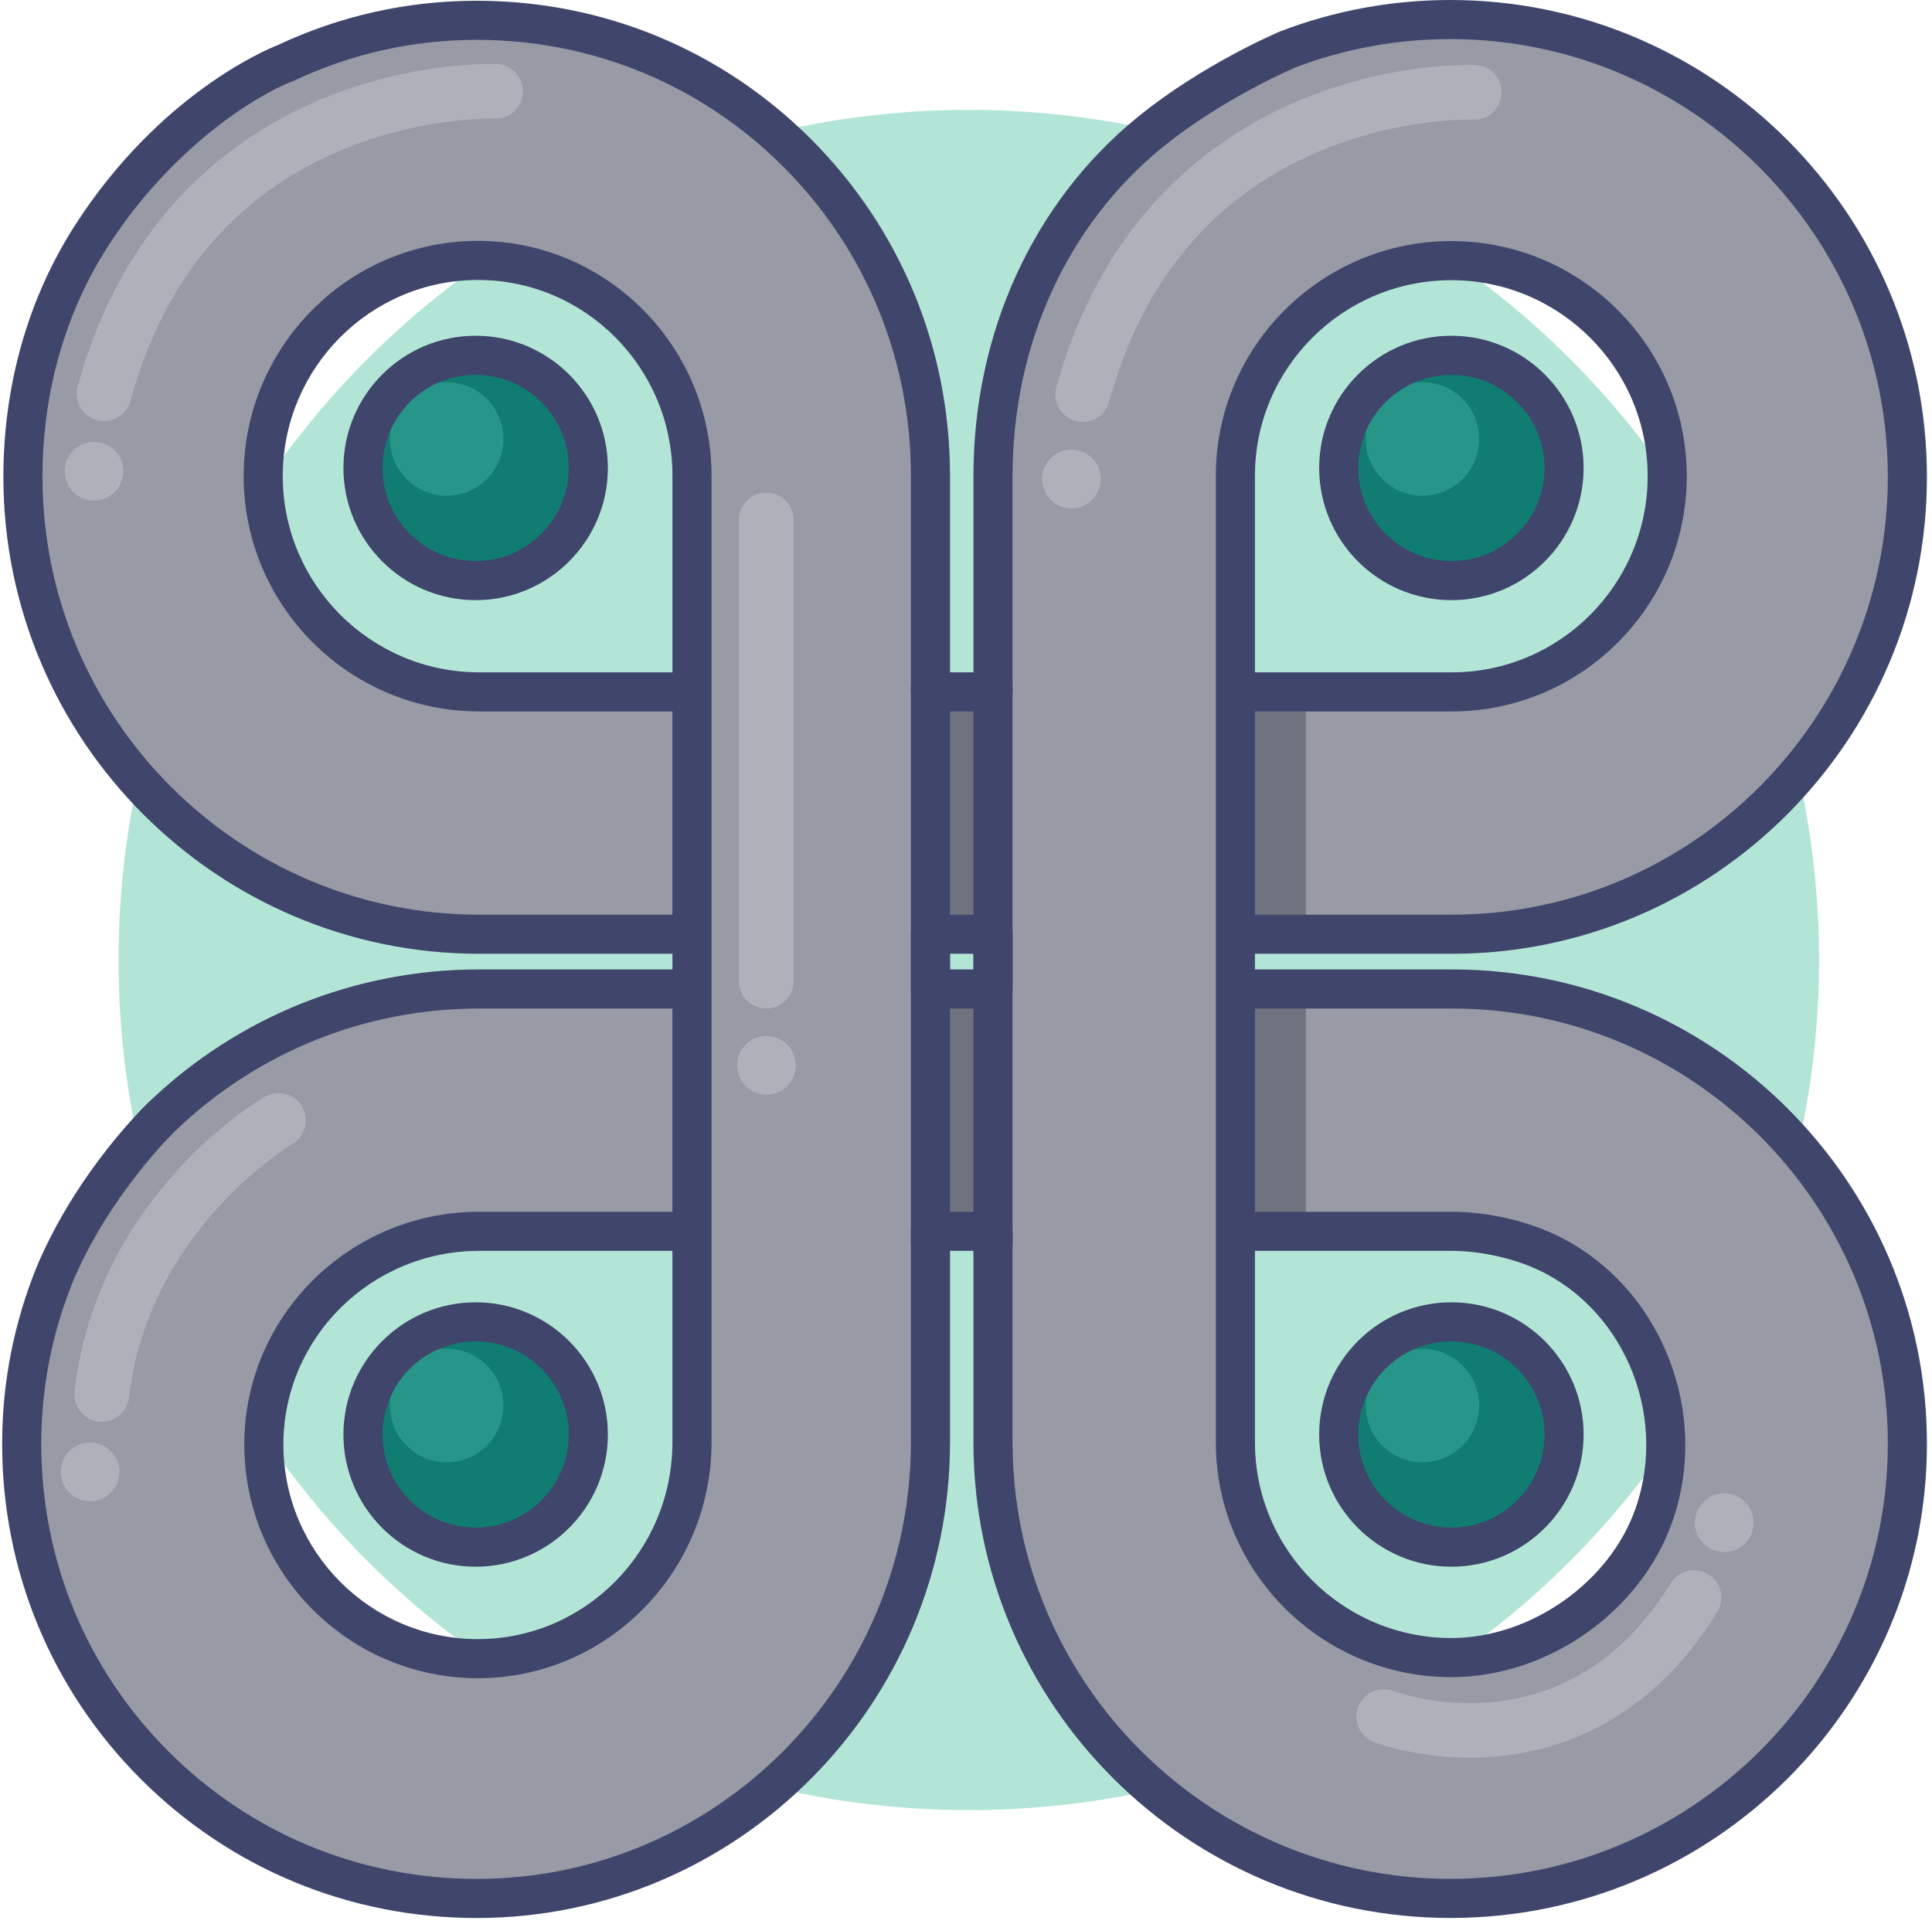 <?xml version="1.0" encoding="UTF-8"?>
<svg width="244px" height="243px" viewBox="0 0 244 243" version="1.1" xmlns="http://www.w3.org/2000/svg" xmlns:xlink="http://www.w3.org/1999/xlink">
    <title>4755483_highway_overpass_road_icon</title>
    <g id="Style-guide" stroke="none" stroke-width="1" fill="none" fill-rule="evenodd">
        <g id="Styleguide" transform="translate(-1072, -13728)" fill-rule="nonzero">
            <g id="4755483_highway_overpass_road_icon" transform="translate(1072, 13728)">
                <g id="Colors" transform="translate(14.812, 13.825)" fill="#B3E5D7">
                    <circle id="Oval" cx="107.539" cy="107.434" r="107.383"></circle>
                </g>
                <g id="Lines">
                    <path d="M183.445,239.799 C151.673,239.799 125.905,213.95 125.905,182.178 L125.905,155.036 L118.005,155.036 L118.005,182.178 C118.005,213.95 92.222,239.799 60.45,239.799 C28.678,239.799 2.862,213.884 2.862,182.112 C2.862,150.338 28.744,124.424 60.516,124.424 L87.886,124.424 L87.886,117.511 L60.516,117.511 C28.744,117.511 2.895,91.762 2.895,59.99 C2.895,28.217 28.678,2.418 60.45,2.418 C92.223,2.418 118.005,28.318 118.005,60.089 L118.005,86.899 L125.905,86.899 L125.905,60.089 C125.905,28.318 151.673,2.469 183.445,2.469 C215.218,2.469 241.026,28.217 241.026,59.99 C241.026,91.762 215.137,117.511 183.365,117.511 L156.023,117.511 L156.023,124.424 L183.365,124.424 C215.137,124.424 241.026,150.338 241.026,182.112 C241.026,213.884 215.218,239.799 183.445,239.799 Z M156.023,155.036 L156.023,182.178 C156.023,197.172 168.296,209.372 183.292,209.372 C198.286,209.372 210.522,197.198 210.522,182.203 C210.522,167.209 198.36,155.036 183.365,155.036 L156.023,155.036 M60.516,155.036 C45.521,155.036 33.322,167.208 33.322,182.203 C33.322,197.197 45.609,209.385 60.604,209.385 C75.598,209.385 87.886,197.172 87.886,182.178 L87.886,155.036 L60.516,155.036 Z M118.005,124.424 L125.905,124.424 L125.905,117.511 L118.005,117.511 L118.005,124.424 Z M156.023,86.899 L183.365,86.899 C198.36,86.899 210.559,74.892 210.559,59.897 C210.559,44.902 198.286,32.799 183.292,32.799 C168.296,32.799 156.023,45.095 156.023,60.089 L156.023,86.899 Z M60.604,32.895 C45.61,32.895 33.366,44.903 33.366,59.897 C33.366,74.892 45.521,86.899 60.516,86.899 L87.886,86.899 L87.886,60.089 C87.886,45.095 75.599,32.895 60.604,32.895 Z" id="Shape" fill="#989AA5"></path>
                    <g id="Group" transform="translate(116.03, 87.393)" fill="#6F737F">
                        <rect id="Rectangle" x="39.5" y="0" width="9.381" height="29.131"></rect>
                        <rect id="Rectangle" x="0" y="0" width="9.381" height="29.131"></rect>
                    </g>
                    <g id="Group" transform="translate(116.03, 125.905)" fill="#6F737F">
                        <rect id="Rectangle" x="39.5" y="0" width="9.381" height="29.131"></rect>
                        <rect id="Rectangle" x="0" y="0" width="9.381" height="29.131"></rect>
                    </g>
                    <path d="M60.203,242.267 C44.175,242.267 29.12,236.044 17.811,224.744 C6.499,213.442 0.27,198.392 0.27,182.368 C0.27,174.615 1.767,167.025 4.719,159.81 C9.844,147.812 18.363,139.617 18.724,139.273 C30.018,128.424 44.86,122.449 60.516,122.449 L84.924,122.449 L84.924,120.474 L60.516,120.474 C27.383,120.474 0.427,93.451 0.427,60.237 C0.427,48.574 3.597,37.518 9.594,28.264 C20.226,11.861 33.648,6.257 35.055,5.705 C42.996,1.982 51.456,0.095 60.203,0.095 C76.218,0.095 91.247,6.337 102.522,17.671 C113.779,28.988 119.98,44.053 119.98,60.089 L119.98,84.924 L122.942,84.924 L122.942,60.089 C122.942,42.044 130.497,25.535 143.669,14.797 C151.818,8.153 161.312,4.122 161.712,3.953 C161.739,3.943 161.764,3.932 161.792,3.922 C168.627,1.319 175.822,0 183.175,0 C216.361,0 243.36,27.022 243.36,60.237 C243.36,93.451 216.447,120.474 183.365,120.474 L158.492,120.474 L158.492,122.449 L183.365,122.449 C216.447,122.449 243.36,149.324 243.36,182.358 C243.36,215.389 216.372,242.262 183.198,242.262 C149.973,242.262 122.942,215.308 122.942,182.178 L122.942,157.998 L119.98,157.998 L119.98,182.178 C119.98,215.311 93.164,242.267 60.203,242.267 Z M22.129,142.849 C21.981,142.99 13.951,150.764 9.274,161.714 C6.58,168.298 5.207,175.259 5.207,182.368 C5.207,197.073 10.922,210.882 21.301,221.251 C31.677,231.62 45.493,237.329 60.203,237.329 C90.442,237.329 115.042,212.588 115.042,182.177 L115.042,155.529 C115.042,154.166 116.147,153.061 117.511,153.061 L125.411,153.061 C126.775,153.061 127.88,154.166 127.88,155.529 L127.88,182.178 C127.88,212.586 152.696,237.325 183.198,237.325 C213.649,237.325 238.423,212.667 238.423,182.358 C238.423,152.047 213.724,127.386 183.365,127.386 L158.492,127.386 L158.492,153.061 L183.365,153.061 C187.241,153.061 191.549,153.918 195.186,155.415 C209.025,161.109 216.241,177.532 211.27,192.024 C207.331,203.506 195.564,211.841 183.291,211.841 C166.894,211.841 153.554,198.534 153.554,182.178 L153.554,60.089 C153.554,43.748 166.894,30.454 183.291,30.454 C199.688,30.454 213.028,43.773 213.028,60.144 C213.028,76.531 199.721,89.862 183.365,89.862 L158.492,89.862 L158.492,115.537 L183.365,115.537 C213.724,115.537 238.423,90.729 238.423,60.237 C238.423,29.745 213.638,4.937 183.175,4.937 C176.439,4.937 169.852,6.142 163.592,8.519 C162.967,8.788 154.136,12.634 146.789,18.624 C134.772,28.421 127.88,43.534 127.88,60.089 L127.88,87.393 C127.88,88.756 126.775,89.861 125.411,89.861 L117.511,89.861 C116.147,89.861 115.042,88.756 115.042,87.393 L115.042,60.089 C115.042,45.367 109.353,31.538 99.021,21.153 C88.68,10.757 74.894,5.032 60.203,5.032 C52.159,5.032 44.379,6.774 37.078,10.21 C37.018,10.237 36.958,10.262 36.897,10.286 C32.411,12 21.789,18.527 13.737,30.95 C8.259,39.402 5.364,49.529 5.364,60.237 C5.364,90.729 30.105,115.536 60.516,115.536 L84.924,115.536 L84.924,89.861 L60.516,89.861 C44.116,89.861 30.774,76.53 30.774,60.144 C30.774,43.758 44.044,30.426 60.357,30.426 C76.626,30.426 89.861,43.733 89.861,60.089 L89.861,182.178 C89.861,198.609 76.626,211.977 60.357,211.977 C44.089,211.977 30.854,198.732 30.854,182.451 C30.854,166.246 44.16,153.061 60.516,153.061 L84.924,153.061 L84.924,127.386 L60.516,127.386 C46.137,127.386 32.508,132.875 22.137,142.842 C22.134,142.844 22.132,142.846 22.129,142.849 L22.129,142.849 Z M60.516,157.998 C46.882,157.998 35.791,168.968 35.791,182.451 C35.791,196.009 46.811,207.039 60.357,207.039 C73.903,207.039 84.923,195.886 84.923,182.177 L84.923,157.998 L60.516,157.998 Z M158.492,157.998 L158.492,182.178 C158.492,195.811 169.616,206.903 183.291,206.903 C193.357,206.903 203.377,199.817 206.6,190.422 C210.738,178.355 204.776,164.699 193.308,159.981 C190.29,158.739 186.573,157.998 183.365,157.998 L158.492,157.998 L158.492,157.998 Z M158.492,84.924 L183.365,84.924 C196.998,84.924 208.09,73.808 208.09,60.144 C208.09,46.495 196.965,35.391 183.291,35.391 C169.616,35.391 158.492,46.471 158.492,60.089 L158.492,84.924 Z M60.357,35.364 C46.767,35.364 35.711,46.481 35.711,60.144 C35.711,73.807 46.839,84.924 60.516,84.924 L84.924,84.924 L84.924,60.089 C84.924,46.456 73.904,35.364 60.357,35.364 Z M125.411,127.386 L117.511,127.386 C116.147,127.386 115.042,126.281 115.042,124.917 L115.042,118.005 C115.042,116.641 116.147,115.536 117.511,115.536 L125.411,115.536 C126.775,115.536 127.88,116.641 127.88,118.005 L127.88,124.917 C127.88,126.281 126.775,127.386 125.411,127.386 Z M119.98,122.449 L122.942,122.449 L122.942,120.474 L119.98,120.474 L119.98,122.449 Z" id="Shape" fill="#3F456B"></path>
                    <path d="M117.511,159.479 C116.147,159.479 115.042,158.374 115.042,157.011 L115.042,86.899 C115.042,85.535 116.147,84.43 117.511,84.43 C118.875,84.43 119.98,85.535 119.98,86.899 L119.98,157.011 C119.98,158.374 118.875,159.479 117.511,159.479 Z" id="Path" fill="#3F456B"></path>
                    <path d="M125.411,159.479 C124.047,159.479 122.942,158.374 122.942,157.011 L122.942,86.899 C122.942,85.535 124.047,84.43 125.411,84.43 C126.775,84.43 127.88,85.535 127.88,86.899 L127.88,157.011 C127.88,158.374 126.775,159.479 125.411,159.479 Z" id="Path" fill="#3F456B"></path>
                    <g id="Group" transform="translate(166.392, 41.968)">
                        <circle id="Oval" fill="#117C71" cx="16.91" cy="17.139" r="14.231"></circle>
                        <circle id="Oval" fill="#279688" cx="13.249" cy="13.479" r="7.167"></circle>
                        <path d="M16.91,33.839 C7.702,33.839 0.211,26.347 0.211,17.139 C0.211,7.932 7.702,0.44 16.91,0.44 C26.118,0.44 33.609,7.932 33.609,17.139 C33.609,26.347 26.118,33.839 16.91,33.839 Z M16.91,5.378 C10.424,5.378 5.148,10.655 5.148,17.139 C5.148,23.625 10.425,28.901 16.91,28.901 C23.396,28.901 28.672,23.625 28.672,17.139 C28.672,10.654 23.396,5.378 16.91,5.378 Z" id="Shape" fill="#3F456B"></path>
                    </g>
                    <g id="Group" transform="translate(42.956, 41.968)">
                        <circle id="Oval" fill="#117C71" cx="17.117" cy="17.139" r="14.231"></circle>
                        <circle id="Oval" fill="#279688" cx="13.456" cy="13.479" r="7.167"></circle>
                        <path d="M17.117,33.839 C7.908,33.839 0.417,26.347 0.417,17.139 C0.417,7.932 7.908,0.44 17.117,0.44 C26.324,0.44 33.816,7.932 33.816,17.139 C33.816,26.347 26.325,33.839 17.117,33.839 Z M17.117,5.378 C10.631,5.378 5.355,10.655 5.355,17.139 C5.355,23.625 10.631,28.901 17.117,28.901 C23.602,28.901 28.879,23.625 28.879,17.139 C28.879,10.654 23.602,5.378 17.117,5.378 Z" id="Shape" fill="#3F456B"></path>
                    </g>
                    <g id="Group" transform="translate(42.956, 164.417)">
                        <circle id="Oval" fill="#117C71" cx="17.117" cy="16.778" r="14.231"></circle>
                        <circle id="Oval" fill="#279688" cx="13.456" cy="13.118" r="7.167"></circle>
                        <path d="M17.117,33.478 C7.908,33.478 0.417,25.987 0.417,16.779 C0.417,7.571 7.908,0.079 17.117,0.079 C26.324,0.079 33.816,7.571 33.816,16.779 C33.816,25.987 26.325,33.478 17.117,33.478 Z M17.117,5.016 C10.631,5.016 5.355,10.293 5.355,16.778 C5.355,23.264 10.631,28.54 17.117,28.54 C23.602,28.54 28.879,23.264 28.879,16.778 C28.879,10.293 23.602,5.016 17.117,5.016 Z" id="Shape" fill="#3F456B"></path>
                    </g>
                    <g id="Group" transform="translate(166.392, 164.417)">
                        <circle id="Oval" fill="#117C71" cx="16.91" cy="16.778" r="14.231"></circle>
                        <circle id="Oval" fill="#279688" cx="13.249" cy="13.118" r="7.167"></circle>
                        <path d="M16.91,33.478 C7.702,33.478 0.211,25.987 0.211,16.779 C0.211,7.571 7.702,0.079 16.91,0.079 C26.118,0.079 33.609,7.571 33.609,16.779 C33.609,25.987 26.118,33.478 16.91,33.478 Z M16.91,5.016 C10.424,5.016 5.148,10.293 5.148,16.778 C5.148,23.264 10.425,28.54 16.91,28.54 C23.396,28.54 28.672,23.264 28.672,16.778 C28.672,10.293 23.396,5.016 16.91,5.016 Z" id="Shape" fill="#3F456B"></path>
                    </g>
                    <path d="M13.14,53.188 C12.837,53.188 12.53,53.148 12.225,53.064 C10.383,52.56 9.3,50.659 9.804,48.818 C15.805,26.907 29.875,16.982 40.622,12.515 C52.194,7.704 62.303,8.071 62.727,8.085 C64.634,8.165 66.115,9.776 66.035,11.683 C65.955,13.587 64.362,15.067 62.444,14.992 C62.329,14.986 53.21,14.703 43.03,19 C29.605,24.667 20.67,35.313 16.471,50.643 C16.051,52.179 14.658,53.188 13.14,53.188 Z" id="Path" fill="#AEB0BA"></path>
                    <path d="M136.749,53.302 C136.447,53.302 136.14,53.262 135.834,53.178 C133.993,52.674 132.909,50.773 133.414,48.932 C139.414,27.02 153.484,17.095 164.231,12.628 C175.804,7.817 185.914,8.183 186.336,8.198 C188.243,8.278 189.725,9.889 189.645,11.796 C189.565,13.701 187.936,15.175 186.054,15.105 C185.938,15.102 176.819,14.816 166.64,19.113 C153.215,24.781 144.279,35.427 140.081,50.757 C139.659,52.293 138.268,53.302 136.749,53.302 Z" id="Path" fill="#AEB0BA"></path>
                    <path d="M12.862,179.586 C12.73,179.586 12.597,179.578 12.463,179.562 C10.567,179.345 9.206,177.631 9.423,175.735 C12.251,151.095 32.571,139.031 33.434,138.529 C35.085,137.572 37.2,138.132 38.159,139.783 C39.116,141.432 38.557,143.544 36.911,144.504 C36.656,144.655 18.709,155.449 16.291,176.522 C16.089,178.285 14.594,179.585 12.862,179.586 Z" id="Path" fill="#AEB0BA"></path>
                    <path d="M96.774,127.386 C94.865,127.386 93.318,125.839 93.318,123.93 L93.318,65.668 C93.318,63.759 94.865,62.212 96.774,62.212 C98.683,62.212 100.23,63.759 100.23,65.668 L100.23,123.93 C100.23,125.839 98.683,127.386 96.774,127.386 Z" id="Path" fill="#AEB0BA"></path>
                    <path d="M185.662,222.013 C178.75,222.013 173.773,220.145 173.533,220.053 C171.75,219.371 170.857,217.374 171.539,215.591 C172.22,213.809 174.217,212.918 175.994,213.594 C176.937,213.946 197.797,221.414 210.999,199.988 C212,198.363 214.13,197.857 215.755,198.858 C217.38,199.86 217.885,201.989 216.884,203.614 C208.407,217.373 197.073,221.13 189.058,221.859 C187.885,221.967 186.749,222.013 185.662,222.013 Z" id="Path" fill="#AEB0BA"></path>
                    <circle id="Oval" fill="#AEB0BA" cx="11.874" cy="59.519" r="3.709"></circle>
                    <circle id="Oval" fill="#AEB0BA" cx="135.31" cy="60.507" r="3.709"></circle>
                    <circle id="Oval" fill="#AEB0BA" cx="11.38" cy="185.918" r="3.709"></circle>
                    <circle id="Oval" fill="#AEB0BA" cx="96.798" cy="134.568" r="3.709"></circle>
                    <circle id="Oval" fill="#AEB0BA" cx="217.765" cy="192.337" r="3.709"></circle>
                </g>
            </g>
        </g>
    </g>
</svg>